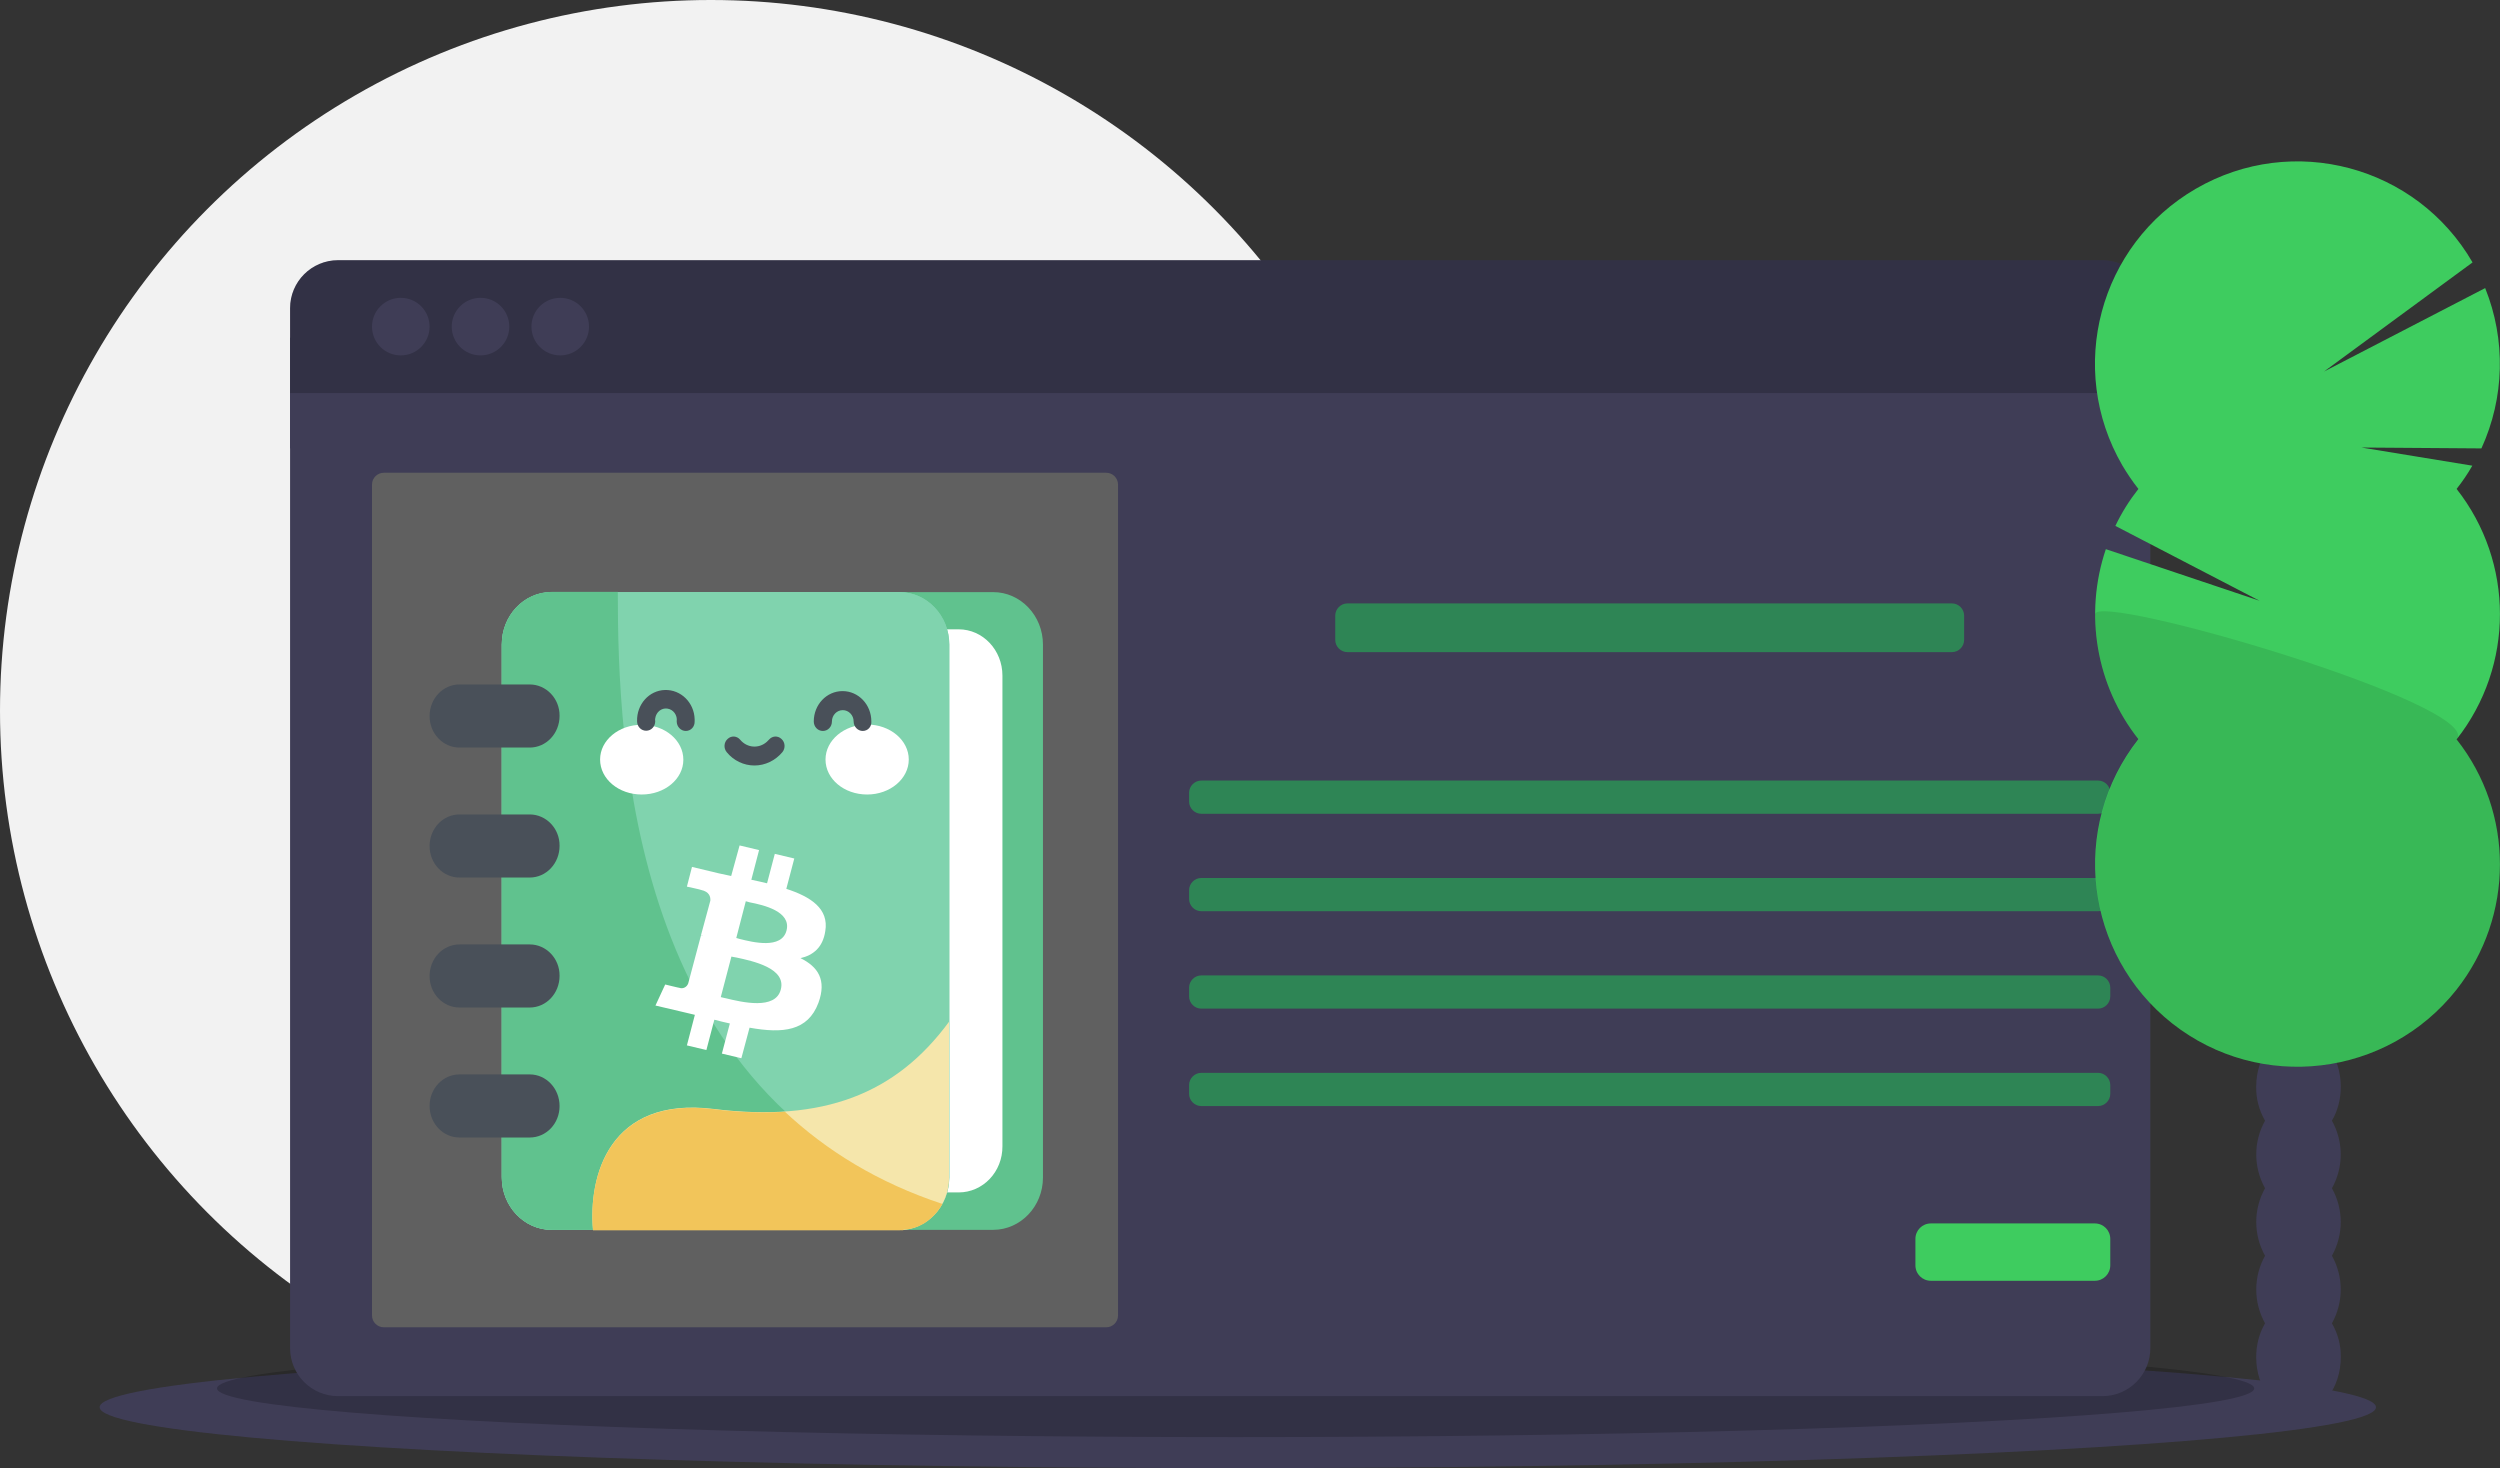 <svg version="1.1" id="图层_1" xmlns="http://www.w3.org/2000/svg" x="0" y="0" viewBox="0 0 1129 663" style="enable-background:new 0 0 1129 663" xml:space="preserve"><rect x="0" y="0" width="1129" height="663" fill="#333333" stroke="none"/><style>.st1{fill:#3f3d56}.st2{opacity:.2;enable-background:new}.st8{fill:#60c28e}.st9{fill:#fff}.st10{fill:#80d3ae}.st11{fill:#495059}</style><circle cx="321" cy="321" r="321" style="fill:#f2f2f2"/><ellipse class="st1" cx="559" cy="635.5" rx="514" ry="27.5"/><ellipse class="st2" cx="558" cy="627" rx="460" ry="22"/><path class="st1" d="M131 152.5h840v50H131z"/><path class="st1" d="M131 608.8c0 12 9.7 21.7 21.7 21.7h796.7c12 0 21.7-9.7 21.7-21.7V177.5H131v431.3zm818.3-491.3H152.7c-12 0-21.7 9.7-21.7 21.7v38.3h840v-38.3c0-12-9.7-21.7-21.7-21.7z"/><path class="st2" d="M949.3 117.5H152.7c-12 0-21.7 9.7-21.7 21.7v38.3h840v-38.3c0-12-9.7-21.7-21.7-21.7z"/><circle class="st1" cx="181" cy="147.5" r="13"/><circle class="st1" cx="217" cy="147.5" r="13"/><circle class="st1" cx="253" cy="147.5" r="13"/><path d="M173.3 213.5h326.3c2.9 0 5.3 2.4 5.3 5.3v375.3c0 2.9-2.4 5.3-5.3 5.3H173.3c-2.9 0-5.3-2.4-5.3-5.3V218.8c0-2.9 2.4-5.3 5.3-5.3z" style="fill:#606060"/><path d="M608.5 272.5h273c3 0 5.5 2.5 5.5 5.5v11c0 3-2.5 5.5-5.5 5.5h-273c-3 0-5.5-2.5-5.5-5.5v-11c0-3 2.5-5.5 5.5-5.5zm-66 80h405c3 0 5.5 2.5 5.5 5.5v4c0 3-2.5 5.5-5.5 5.5h-405c-3 0-5.5-2.5-5.5-5.5v-4c0-3 2.5-5.5 5.5-5.5zm0 44h405c3 0 5.5 2.5 5.5 5.5v4c0 3-2.5 5.5-5.5 5.5h-405c-3 0-5.5-2.5-5.5-5.5v-4c0-3 2.5-5.5 5.5-5.5zm0 44h405c3 0 5.5 2.5 5.5 5.5v4c0 3-2.5 5.5-5.5 5.5h-405c-3 0-5.5-2.5-5.5-5.5v-4c0-3 2.5-5.5 5.5-5.5zm0 44h405c3 0 5.5 2.5 5.5 5.5v4c0 3-2.5 5.5-5.5 5.5h-405c-3 0-5.5-2.5-5.5-5.5v-4c0-3 2.5-5.5 5.5-5.5z" style="fill:#2e8555"/><path d="M872 552.5h74c3.9 0 7 3.1 7 7v11.9c0 3.9-3.1 7-7 7h-74c-3.9 0-7-3.1-7-7v-11.9c0-3.9 3.1-7 7-7z" style="fill:#3ecc5f"/><path class="st1" d="M1053.1 506.1c2.7-4.6 4-9.9 4-15.3 0-13.8-8.5-25-19.1-25s-19.1 11.2-19.1 25c-.1 5.4 1.3 10.6 4 15.3-5.3 9.5-5.3 21 0 30.5-5.3 9.5-5.3 21 0 30.5-5.3 9.5-5.3 21 0 30.5-2.7 4.6-4 9.9-4 15.3 0 13.8 8.5 25 19.1 25s19.1-11.2 19.1-25c.1-5.4-1.3-10.6-4-15.3 5.3-9.5 5.3-21 0-30.5 5.3-9.5 5.3-21 0-30.5 5.3-9.4 5.3-21 0-30.5z"/><ellipse class="st1" cx="1038" cy="460.3" rx="19.1" ry="25"/><ellipse class="st1" cx="1038" cy="429.8" rx="19.1" ry="25"/><path d="M1109.4 220.8c2.6-3.3 5-6.8 7.1-10.5l-50.1-8.2 54.2.4c10.5-22.9 11.1-49.1 1.7-72.4l-72.8 37.7 67.1-49.3c-25.3-43.7-81.2-58.6-124.9-33.3-43.7 25.3-58.6 81.2-33.3 124.9 2.2 3.7 4.6 7.3 7.3 10.7-4.1 5.2-7.6 10.8-10.4 16.7l65.1 33.8L951 248c-9.9 29.3-4.4 61.6 14.7 85.8-31.2 39.7-24.3 97.1 15.3 128.4 39.7 31.2 97.1 24.3 128.4-15.3 26.1-33.2 26.1-79.9 0-113 26.1-33.2 26.1-79.9 0-113.1z" style="fill-rule:evenodd;clip-rule:evenodd;fill:#3ecc5f"/><path d="M946.2 277.4c0 20.5 6.9 40.4 19.6 56.5-31.2 39.7-24.3 97.1 15.3 128.4 39.7 31.2 97.1 24.3 128.4-15.3 26.1-33.2 26.1-79.9 0-113 12.2-15.7-163.3-66.9-163.3-56.6z" style="opacity:.1;enable-background:new"/><path class="st8" d="M448.5 555.4H291.4c-12.4 0-22.5-10.6-22.5-23.7V291.1c0-13.1 10-23.7 22.5-23.7h157.1c12.4 0 22.5 10.6 22.5 23.7v240.7c0 13-10.1 23.6-22.5 23.6z"/><path class="st9" d="M432.9 538.5H294.2c-11 0-19.8-9.4-19.8-20.9V305.1c0-11.5 8.9-20.9 19.8-20.9h138.7c11 0 19.8 9.4 19.8 20.9v212.5c.1 11.6-8.8 20.9-19.8 20.9z"/><path class="st10" d="M406.2 555.4H249.1c-12.4 0-22.5-10.6-22.5-23.7V291.1c0-13.1 10-23.7 22.5-23.7h157.1c12.4 0 22.5 10.6 22.5 23.7v240.7c-.1 13-10.1 23.6-22.5 23.6z"/><path class="st10" d="M406.2 555.4H249.1c-12.4 0-22.5-10.6-22.5-23.7V291.1c0-13.1 10-23.7 22.5-23.7h157.1c12.4 0 22.5 10.6 22.5 23.7v240.7c-.1 13-10.1 23.6-22.5 23.6z"/><path class="st8" d="M279 267.3h-29.9c-12.4 0-22.5 10.6-22.5 23.7v240.7c0 13.1 10.1 23.7 22.5 23.7h157.1c8.1 0 15.5-4.5 19.5-11.9C284.4 496.8 279 335.7 279 267.3z"/><path class="st11" d="M239.2 426.5h-31.7c-7.5 0-13.5 6.4-13.5 14.3s6.1 14.2 13.5 14.2h31.7c7.5 0 13.5-6.4 13.5-14.3.1-7.8-6-14.2-13.5-14.2zm0-58.7h-31.7c-7.5 0-13.5 6.4-13.5 14.3s6.1 14.2 13.5 14.2h31.7c7.5 0 13.5-6.4 13.5-14.3.1-7.8-6-14.2-13.5-14.2zm0-58.7h-31.7c-7.5 0-13.5 6.4-13.5 14.3s6.1 14.2 13.5 14.2h31.7c7.5 0 13.5-6.4 13.5-14.3.1-7.8-6-14.2-13.5-14.2zm0 204.6h-31.7c-7.5 0-13.5-6.4-13.5-14.3s6.1-14.2 13.5-14.2h31.7c7.5 0 13.5 6.4 13.5 14.3s-6 14.2-13.5 14.2z"/><path d="M428.6 461.4c-24 32.7-56.9 45.5-106.3 39.4-47.1-5.8-56.7 30.2-54.5 54.7h138.3c12.4 0 22.5-10.6 22.5-23.7v-70.4z" style="fill:#f5e6ab"/><path class="st9" d="M271 343c0 8.8 8.4 15.8 18.8 15.8s18.8-7 18.8-15.7c0-8.8-8.4-15.8-18.8-15.8s-18.8 7-18.8 15.7zm101.8 0c0 8.8 8.4 15.8 18.8 15.8s18.8-7.1 18.8-15.8c0-8.7-8.4-15.8-18.8-15.8s-18.8 7.1-18.8 15.8z"/><path class="st11" d="M309.7 330.1c-2.2 0-4.1-1.9-4.1-4.3.4-2.8-1.5-5.4-4.2-5.8s-5.1 1.6-5.5 4.4c-.1.4-.1.9 0 1.3 0 2.4-1.8 4.3-4.1 4.3s-4.1-1.9-4.1-4.3c-.2-7.6 5.4-13.9 12.6-14.1 7.2-.2 13.2 5.7 13.4 13.2v.9c.1 2.5-1.7 4.4-4 4.4zm79.9 0c-2.2 0-4.1-1.9-4.1-4.3 0-2.8-2.2-5.1-4.9-5.1s-4.9 2.3-4.9 5.1c0 2.4-1.8 4.3-4.1 4.3s-4.1-1.9-4.1-4.3c0-7.6 5.8-13.7 13-13.7s13 6.1 13 13.7c.2 2.4-1.6 4.3-3.9 4.3zm-48.9 15.6c-4.8 0-9.4-2.2-12.5-6-1.5-1.8-1.3-4.5.4-6 1.7-1.6 4.2-1.4 5.7.4 3.1 3.7 8.4 4.1 12 .9l.9-.9c1.5-1.8 4-2 5.7-.4 1.7 1.5 1.9 4.2.4 6-3.2 3.8-7.8 6-12.6 6z"/><path d="m408 555.3 1-.1h.4c.5 0 .9-.1 1.4-.2.4-.1.8-.2 1.3-.3l.3-.1 1-.3.3-.1c.4-.2.9-.3 1.3-.5l1.2-.6.2-.1c.4-.2.7-.4 1.1-.6l.1-.1c.8-.5 1.6-1.1 2.3-1.7l.1-.1c1.1-.9 2.2-2 3.1-3.1.9-1.2 1.8-2.4 2.5-3.7-29.1-9.6-52.4-24.1-71.1-41.6-10.8.6-21.5.2-32.2-1.2-47.1-5.8-56.7 30.2-54.5 54.7h140.1l.1-.3z" style="fill:#f2c55a"/><path class="st9" d="m334 381.8 8.8 2.1-3.5 13.4c2.4.5 4.7 1 7.1 1.6l3.5-13.3 8.8 2.1-3.6 13.7c11.1 3.6 19.3 9 17.6 19.1-1.1 7.4-5.5 10.9-11.2 12.2 7.9 3.9 11.9 9.8 8.1 20.2-4.8 12.8-16.1 13.9-31.1 11.2l-3.7 13.8-8.8-2.1 3.6-13.6c-2.4-.5-4.7-1.1-7-1.7l-3.6 13.7-8.8-2.1 3.6-13.8-2.5-.6c-1.2-.3-2.5-.6-3.8-.9l-11.5-2.7 4.4-9.5s6.5 1.6 6.4 1.5c1.6.6 3.4-.3 4-2l5.8-21.8.6.2h.3l-.9-.3 4.2-15.5c.1-1.8-.5-4-4.2-4.8.1-.1-6.4-1.5-6.4-1.5l2.3-8.9 12.1 2.9c1.8.4 3.7.8 5.6 1.2l3.8-13.8zm-3.7 50.2-4.8 18.3 1.7.4.5.1c7.4 1.8 22.5 5.4 24.9-3.9 2.6-9.7-12.7-12.9-20.1-14.5l-.6-.1-1.6-.3zm6.5-25-4.3 16.6.4.1 1 .3c6 1.5 19.1 4.8 21.3-3.8s-10.4-11.5-16.6-12.7l-1.8-.5z"/></svg>